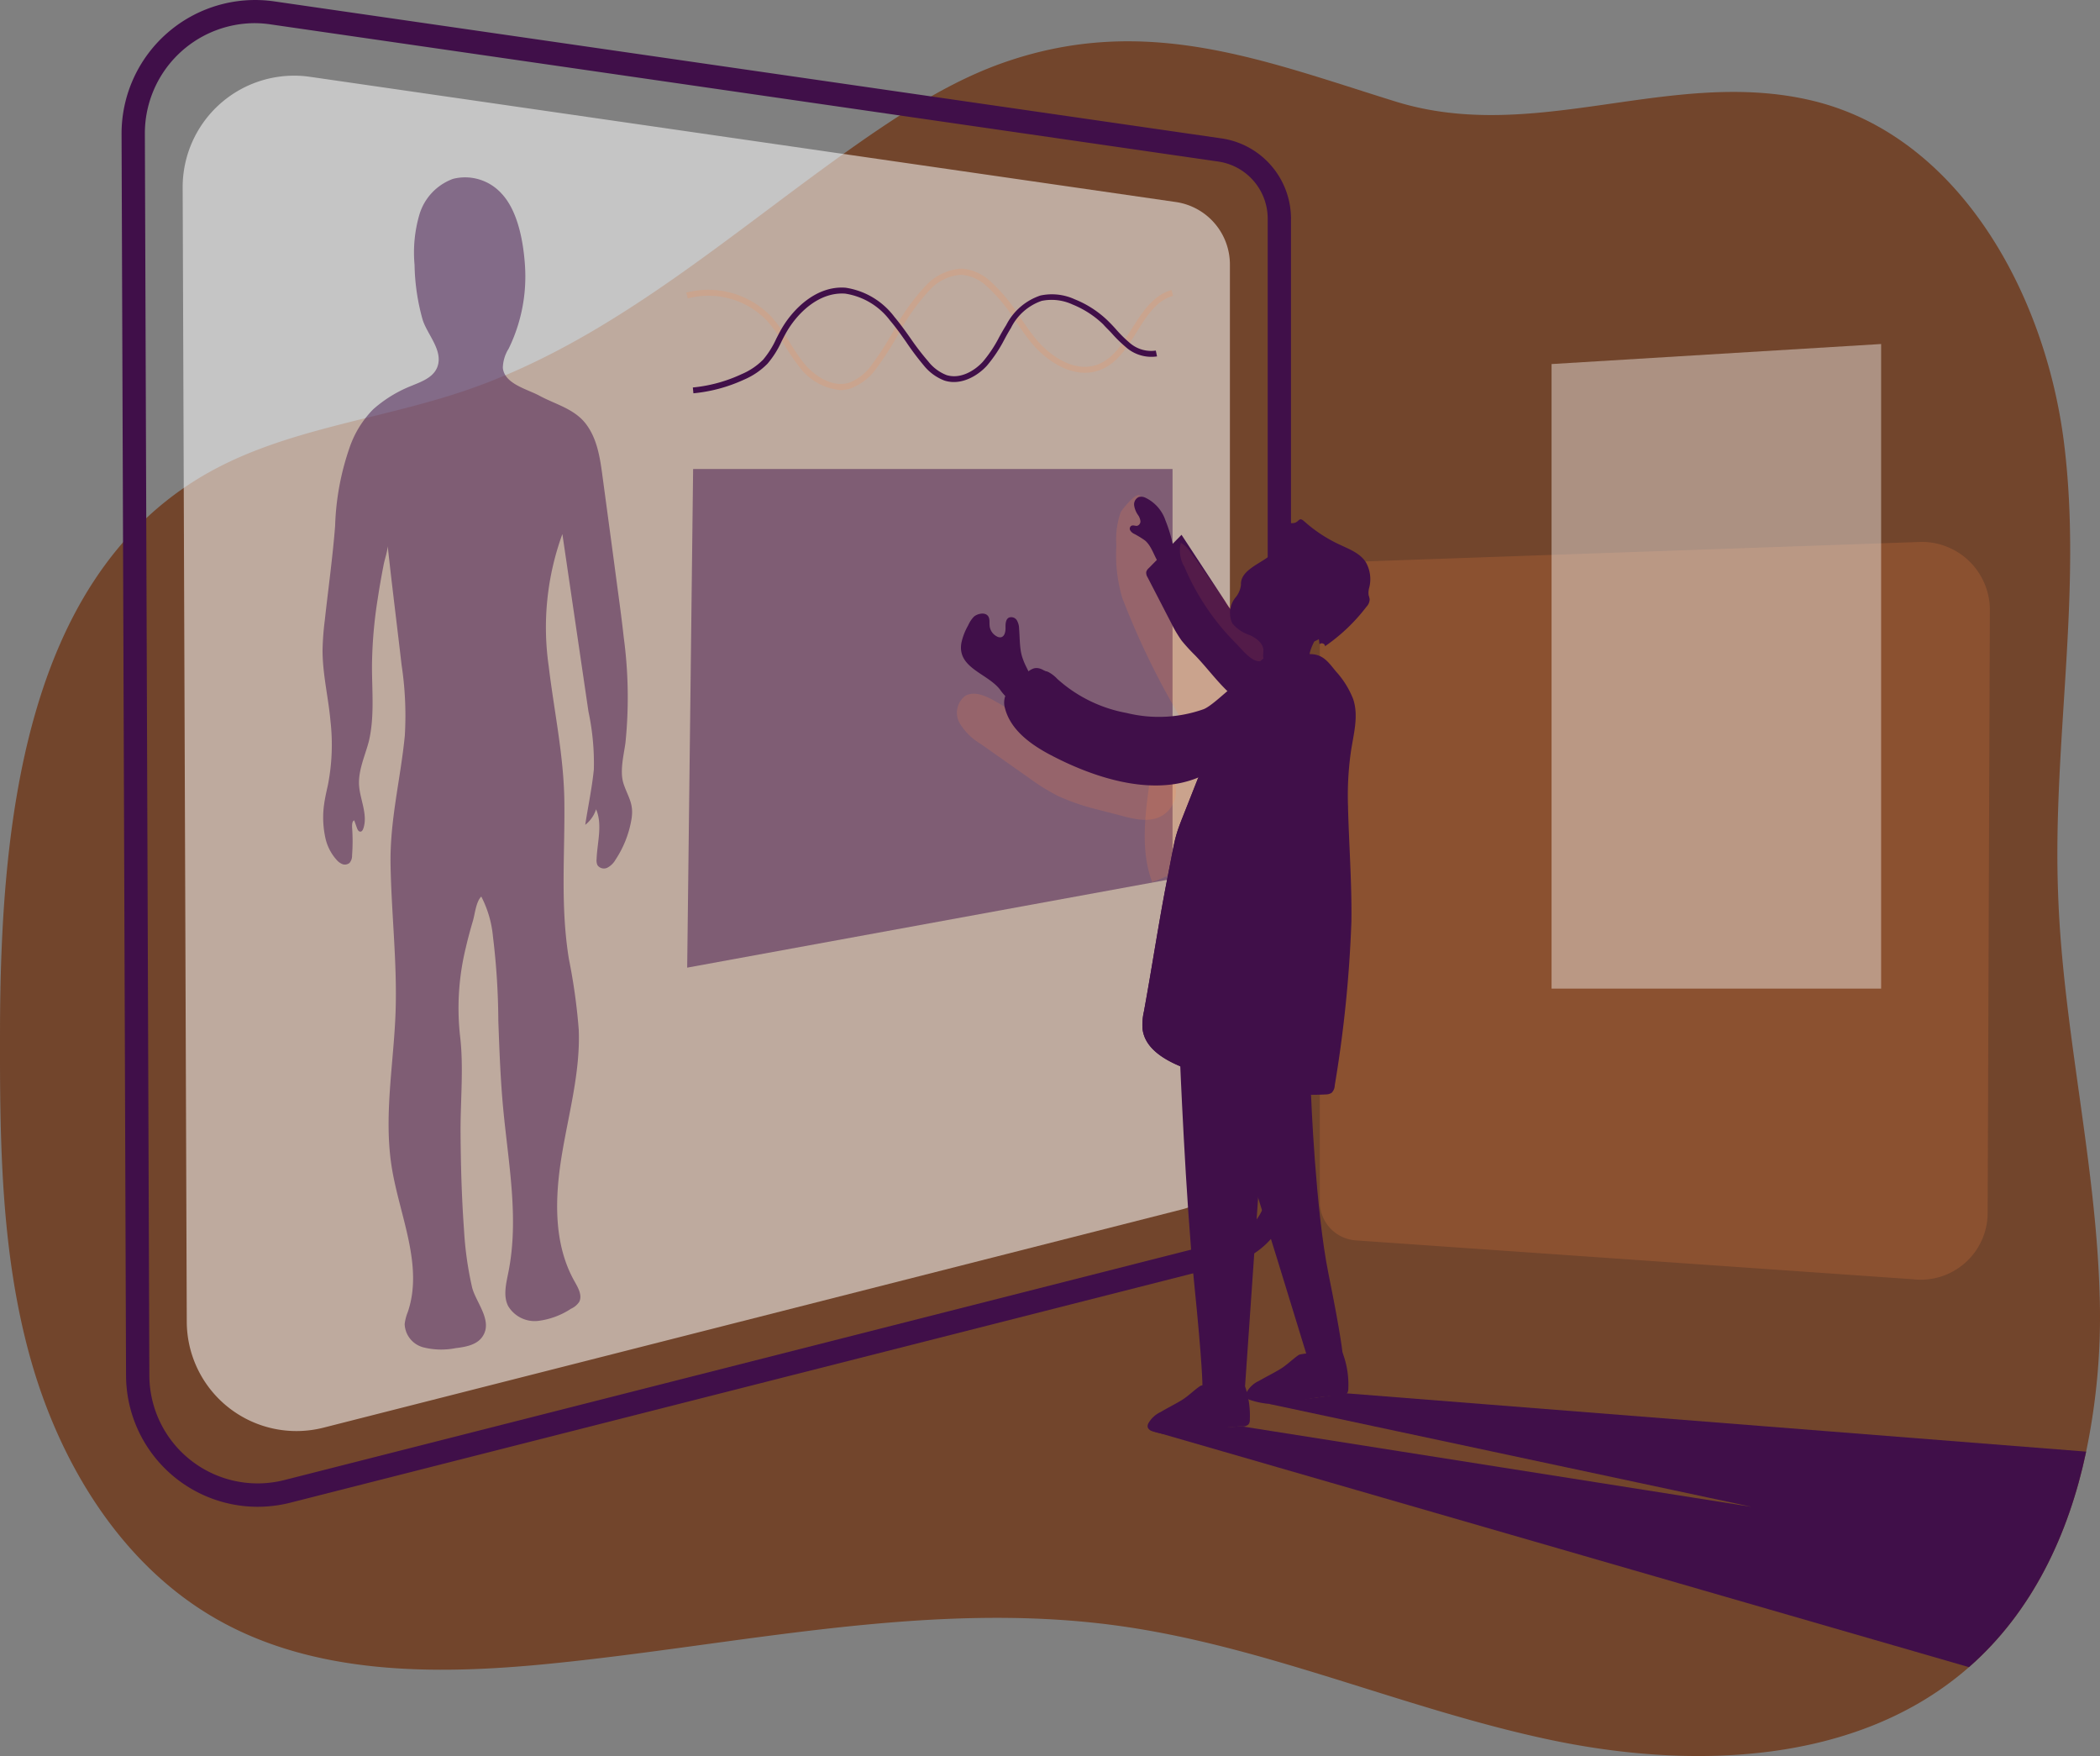 <svg xmlns="http://www.w3.org/2000/svg" width="234.174" height="195.772" viewBox="0 0 234.174 195.772">
  <rect x="0" y="0" width="234.174" height="195.772" fill="#808080" stroke="none"/>
  <g id="human_profile" transform="translate(-0.006 0.006)">
    <path id="Path_340" data-name="Path 340" d="M283.164,211.343c-1.948,9.254-6.027,17.866-13.067,24.029-12.43,10.9-30.926,11.5-47.116,8.014s-31.523-10.423-47.908-12.651c-21.106-2.877-42.362,2.215-63.566,4.286-12.553,1.227-25.932,1.227-36.875-5.04-10.612-6.072-17.45-17.346-20.73-29.127s-3.39-24.178-3.364-36.413c.039-22.99,2.728-50.051,22.483-61.806,8.891-5.286,19.619-6.248,29.406-9.586C119.313,87.3,132.8,74.756,147.479,64.637c4.741-3.247,9.689-6.325,15.119-8.2,15.742-5.455,28.8-.195,43.512,4.377,15.586,4.858,30.705-3.806,46.408-.11,16.385,3.858,26.068,21.431,28.172,38.121s-1.3,33.6-.649,50.422c.539,15.047,4.254,29.874,4.637,44.908A73.632,73.632,0,0,1,283.164,211.343Z" transform="translate(-50.53 -49.514)" fill="#6e3819" opacity="0.815" style="isolation: isolate"/>
    <path id="Path_341" data-name="Path 341" d="M352.519,292.714c-1.948,9.254-6.027,17.866-13.067,24.029L248.37,290.415l9.975-.52,56.871,8.975-53.753-11.462,8.637-1.188Z" transform="translate(-119.885 -130.885)" fill="#400f49"/>
    <path id="Path_342" data-name="Path 342" d="M344.116,140.059l-62.41,2.189c-2.6.091-4.546,1.818-4.546,4.059v67.541a4.32,4.32,0,0,0,4.026,4.078l62.111,4.332a7.468,7.468,0,0,0,8.332-7.2l.247-67.586a7.6,7.6,0,0,0-7.761-7.416Z" transform="translate(-129.978 -79.645)" fill="#ff8946" opacity="0.18" style="isolation: isolate"/>
    <path id="Path_343" data-name="Path 343" d="M96.1,60.141,192.647,74.1a7.04,7.04,0,0,1,6.033,6.968v98.505a7.046,7.046,0,0,1-5.306,6.826L97.6,210.744a12.229,12.229,0,0,1-15.242-11.807L81.9,72.487A12.43,12.43,0,0,1,96.1,60.141Z" transform="translate(-61.525 -51.584)" fill="#fff" opacity="0.54" style="isolation: isolate"/>
    <g id="Group_14" data-name="Group 14" transform="translate(13.562 -0.006)" style="isolation: isolate">
      <path id="Path_344" data-name="Path 344" d="M86.555,215.009A14.684,14.684,0,0,1,71.91,200.378l-.5-138.4a14.9,14.9,0,0,1,17.028-14.8L194.1,62.458a9.053,9.053,0,0,1,7.715,8.917V179.18a9,9,0,0,1-6.787,8.754L90.2,214.561a14.938,14.938,0,0,1-3.65.448ZM86.3,49.606A12.287,12.287,0,0,0,74.008,61.945l.5,138.393a12.079,12.079,0,0,0,15.06,11.69L194.386,185.4a6.41,6.41,0,0,0,4.832-6.215V71.382a6.442,6.442,0,0,0-5.494-6.345L88.068,49.749a12.5,12.5,0,0,0-1.766-.143Z" transform="translate(-71.41 -47.024)" fill="#400f49"/>
    </g>
    <path id="Path_345" data-name="Path 345" d="M118.662,80.51h53.461V126.2L118,136.1Z" transform="translate(-41.365 -28.227)" fill="#400f49" opacity="0.493" style="isolation: isolate"/>
    <path id="Path_346" data-name="Path 346" d="M249.207,156.589c-2.357,1.63-2.942,4.806-3.325,7.644-.494,3.65-.974,7.475.318,10.923,6.02-2.1,10.443-7.144,14.58-12.021a6.618,6.618,0,0,0,1.734-2.994,5.066,5.066,0,0,0-.786-3.247c-1.188-2.111-3.039-3.754-4.7-5.514-5.2-5.546-8.754-12.443-12.157-19.256-.325-.649-2.059,1.546-2.169,1.779a9.028,9.028,0,0,0-.494,3.7,17.107,17.107,0,0,0,.649,5.845A87.607,87.607,0,0,0,249.207,156.589Z" transform="translate(-117.714 -76.822)" fill="#ff8946" opacity="0.18" style="isolation: isolate"/>
    <path id="Path_347" data-name="Path 347" d="M227.485,171.885c-2.955-1.468-5.65-3.41-8.527-5.027-.981-.546-2.2-1.059-3.163-.507a2.36,2.36,0,0,0-.649,3.013,6.774,6.774,0,0,0,2.39,2.364l5.319,3.747A24.067,24.067,0,0,0,226.1,177.5a24.927,24.927,0,0,0,4.546,1.552l2.507.649c1.468.4,3.1.786,4.455.084a3.163,3.163,0,0,0,1.669-2.935c-.175-2.682-2.383-2.773-4.39-2.89A18.976,18.976,0,0,1,227.485,171.885Z" transform="translate(-108.144 -88.78)" fill="#ff8946" opacity="0.18" style="isolation: isolate"/>
    <path id="Path_348" data-name="Path 348" d="M265.912,282.24a3.02,3.02,0,0,0-1.39,1.3.65.65,0,0,0-.058.409.753.753,0,0,0,.494.422,9,9,0,0,0,4.981.208,27.329,27.329,0,0,1,4.994-.727.948.948,0,0,0,.8-.221.863.863,0,0,0,.149-.526,10.027,10.027,0,0,0-.747-4.273c.039.084-4.416.26-4.8.526-.708.487-1.3,1.111-2.052,1.565S266.7,281.791,265.912,282.24Z" transform="translate(-125.523 -128.294)" fill="#400f49"/>
    <path id="Path_349" data-name="Path 349" d="M269.925,233.005s.487,12.761,1.948,19.95,1.585,9.021,1.585,9.021h-4.026s-6.215-20.353-7.793-24.99-2.318-7.676-2.318-7.676Z" transform="translate(-123.723 -110.934)" fill="#400f49"/>
    <path id="Path_350" data-name="Path 350" d="M253.11,228.06s.649,16.093,1.6,25.419.929,11.514.929,11.514,3.656,1.1,4.754,0l1.825-26.328.922-6.494Z" transform="translate(-121.546 -110.496)" fill="#400f49"/>
    <path id="Path_351" data-name="Path 351" d="M222.222,156.6c-.143-.838-.13-1.708-.2-2.559a1.9,1.9,0,0,0-.26-.948.734.734,0,0,0-.87-.286c-.377.188-.39.714-.383,1.143s-.1.974-.52,1.052a.7.7,0,0,1-.455-.1,1.5,1.5,0,0,1-.792-1.117c-.039-.279,0-.565-.052-.844-.162-.812-1.2-.649-1.689-.253a3.183,3.183,0,0,0-.649.968,6.825,6.825,0,0,0-.76,1.948c-.513,2.8,2.857,3.4,4.28,5.2a5.883,5.883,0,0,0,.649.786,1.786,1.786,0,0,0,2.942-1.059c.162-1.046-.6-1.948-.968-2.974a5.2,5.2,0,0,1-.273-.955Z" transform="translate(-108.375 -83.96)" fill="#400f49"/>
    <path id="Path_352" data-name="Path 352" d="M248.516,134.968a4.338,4.338,0,0,0-2.241-2.559,1.071,1.071,0,0,0-.747-.078.9.9,0,0,0-.513.942,2.5,2.5,0,0,0,.429,1.059,1.526,1.526,0,0,1,.266.649.507.507,0,0,1-.364.559c-.208.032-.435-.11-.649,0a.383.383,0,0,0-.136.481.974.974,0,0,0,.383.377,10.187,10.187,0,0,1,1.3.792c.74.649.974,1.7,1.526,2.52a.429.429,0,0,0,.221.195.37.37,0,0,0,.234-.039A1.779,1.779,0,0,0,249.406,138a16.555,16.555,0,0,0-.89-3.033Z" transform="translate(-118.537 -76.924)" fill="#400f49"/>
    <path id="Path_353" data-name="Path 353" d="M257.753,148.3a10.873,10.873,0,0,1-1.611-2.072l-4.858-7.4-3.643,3.708a.9.9,0,0,0-.292.442.955.955,0,0,0,.149.584l2.65,5.124a13.988,13.988,0,0,0,1.156,1.948,21.271,21.271,0,0,0,1.513,1.65c1.792,1.864,3.247,4.091,5.468,5.455a1.344,1.344,0,0,0,.649.24,1.448,1.448,0,0,0,.753-.234c1.76-.929,5.15-2.435,4.02-4.975C262.662,150.471,259.461,149.9,257.753,148.3Z" transform="translate(-119.526 -79.211)" fill="#400f49"/>
    <path id="Path_355" data-name="Path 355" d="M253.578,142.8a3.6,3.6,0,0,1-.344-2.6,2.929,2.929,0,0,1,.994.942c2.37,3.085,4.3,6.592,7.332,9.034a6.37,6.37,0,0,1,1.052.948c.565.7.61,2.318-.649,2.286-.9,0-1.948-1.351-2.533-1.948a26.841,26.841,0,0,1-5.845-8.7Z" transform="translate(-121.553 -79.695)" fill="#ff8946" opacity="0.1"/>
    <path id="Path_356" data-name="Path 356" d="M262.95,145.275a2.662,2.662,0,0,1-.649,1.468,2.726,2.726,0,0,0-.305,2.851,4.241,4.241,0,0,0,1.948,1.3c.714.331,1.468.877,1.507,1.663,0,.429-.143.955.195,1.227a.948.948,0,0,0,.565.149,31.071,31.071,0,0,0,3.39,0,1.2,1.2,0,0,0,.565-.117,1.416,1.416,0,0,0,.455-.929c.383-1.578,1.6-2.806,2.26-4.293a6.494,6.494,0,0,0-.864-6.585,1.9,1.9,0,0,0-.688-.578,2.111,2.111,0,0,0-.831-.1c-1.572,0-3.286,0-4.611.909C264.749,143.061,262.865,143.8,262.95,145.275Z" transform="translate(-124.561 -80.088)" fill="#400f49"/>
    <path id="Path_357" data-name="Path 357" d="M268.528,138.758a1.624,1.624,0,0,0,1.786,1.4c-.175.286.195.61.52.649s.734.084.9.377c.071.13.071.292.156.422s.37.26.5.448a.87.87,0,0,1,0,.74l-.571,1.792a.688.688,0,0,1,1.124-.091.961.961,0,0,1-.227,1.188,6.325,6.325,0,0,1-1.111.708c.279.61,1.3.61,1.487,1.253a1.3,1.3,0,0,1,0,.584l-.37,1.7a2.6,2.6,0,0,0,1.3-.4l.078.591c.143-.26.649-.091.6.208a20.23,20.23,0,0,0,4.637-4.416,1.227,1.227,0,0,0,.351-.844,3.6,3.6,0,0,0-.117-.455,2.144,2.144,0,0,1,.078-.857,3.812,3.812,0,0,0-.383-2.793c-.649-1.033-1.909-1.487-3.013-2.013a15.983,15.983,0,0,1-3.864-2.559c-.565-.507-.552,0-1.013.156s-.805-.1-1.221.084C269.366,136.979,268.456,137.921,268.528,138.758Z" transform="translate(-126.95 -78.279)" fill="#400f49"/>
    <path id="Path_358" data-name="Path 358" d="M261.3,176.406c.11,4.241.435,8.482.377,12.722a140.333,140.333,0,0,1-1.857,18.262,1.228,1.228,0,0,1-.344.825,1.2,1.2,0,0,1-.649.182,29.99,29.99,0,0,1-6.942-.429,48.39,48.39,0,0,1-8.6-2.435c-2.182-.812-4.637-2.13-4.9-4.442a6.579,6.579,0,0,1,.156-1.948c.9-4.916,1.643-9.891,2.6-14.781l.6-3.091c.117-.591.234-1.188.4-1.766.2-.708.474-1.4.74-2.078.565-1.422,1.124-2.851,1.689-4.273l.039-.091c-5.273,2.2-11.885-.058-16.651-2.6-2.13-1.143-4.28-2.734-4.9-5.079a2.241,2.241,0,0,1,0-1.338,2.7,2.7,0,0,1,.585-.851,23.6,23.6,0,0,1,1.818-1.786,2.085,2.085,0,0,1,.779-.5c.792-.227,1.526.442,2.124,1.02a17.242,17.242,0,0,0,12.989,4.734,9.989,9.989,0,0,0,3.767-.9,14.191,14.191,0,0,0,2.877-2.059,19.89,19.89,0,0,0,3.189-3.169,2.435,2.435,0,0,1,.708-.747,2.2,2.2,0,0,1,1.007-.2c1.39-.058,2.909-.331,4.28-.279s1.948.929,2.786,1.948a9.9,9.9,0,0,1,1.909,3.072c.649,1.948,0,4.02-.279,6.033a34.5,34.5,0,0,0-.292,6.046Z" transform="translate(-110.974 -86.391)" fill="#400f49"/>
    <path id="Path_360" data-name="Path 360" d="M249.045,287.573a3.007,3.007,0,0,0-1.39,1.3.649.649,0,0,0-.052.409.74.74,0,0,0,.487.422,9.027,9.027,0,0,0,4.962.195,27.184,27.184,0,0,1,4.988-.727.961.961,0,0,0,.805-.221.857.857,0,0,0,.143-.526,10.137,10.137,0,0,0-.74-4.273c0,.091-4.423.26-4.806.526-.708.487-1.3,1.111-2.052,1.572S249.8,287.118,249.045,287.573Z" transform="translate(-119.612 -130.159)" fill="#400f49"/>
    <path id="Path_361" data-name="Path 361" d="M132.667,117.242l2.909,19.795a27.573,27.573,0,0,1,.6,6.436c-.208,2.091-.649,4.137-.961,6.183a3.552,3.552,0,0,0,1.208-1.734c.747,1.727.123,3.7.058,5.585a1.26,1.26,0,0,0,.1.649.877.877,0,0,0,1.111.273,2.247,2.247,0,0,0,.89-.87,11.625,11.625,0,0,0,1.779-4.468c.312-1.76-.344-2.474-.857-3.968-.474-1.39,0-3.189.195-4.6a50.292,50.292,0,0,0-.195-11.813c-.214-1.948-.474-3.851-.734-5.78l-.448-3.364-1.111-8.248c-.3-2.221-.552-4.663-2.026-6.494-1.3-1.585-3.364-2.078-5.085-3.013-1.3-.714-3.9-1.3-4.072-3.1a4.176,4.176,0,0,1,.649-2.143,18.34,18.34,0,0,0,1.818-9.28c-.175-2.6-.773-6.1-2.656-8.059a5.481,5.481,0,0,0-5.364-1.591,6.092,6.092,0,0,0-3.747,3.968,15.106,15.106,0,0,0-.546,5.611,24.029,24.029,0,0,0,.9,6.118c.487,1.559,2.065,3.176,1.753,4.877-.279,1.507-1.825,2.013-3.046,2.52a14.4,14.4,0,0,0-4.221,2.6,11.274,11.274,0,0,0-2.6,4.176,29.28,29.28,0,0,0-1.643,8.819c-.279,3.539-.773,7.079-1.162,10.605a30.814,30.814,0,0,0-.24,3.28c0,2.637.649,5.234.883,7.865a23.38,23.38,0,0,1-.286,7.144c-.162.727-.331,1.455-.429,2.189a10.5,10.5,0,0,0,.11,3.52,5.384,5.384,0,0,0,1.3,2.643,1.689,1.689,0,0,0,.649.468.812.812,0,0,0,.786-.143,1.24,1.24,0,0,0,.279-.844,21.069,21.069,0,0,0,0-3.15c0-.279,0-.649.24-.747l.305.857c.065.182.182.4.37.4s.279-.182.338-.344c.52-1.494-.331-3.189-.461-4.676-.162-1.714.649-3.41,1.078-5.046.649-2.741.344-5.6.351-8.443a50.208,50.208,0,0,1,.649-7.514c.188-1.247.409-2.487.649-3.721.162-.864.708-2.176.357-3.013.494,4.721,1.1,9.436,1.643,14.151a37.816,37.816,0,0,1,.364,7.891c-.481,4.929-1.682,9.41-1.591,14.45.1,5.468.747,10.923.559,16.4-.208,5.767-1.338,11.573-.429,17.275.87,5.41,3.552,10.93,1.8,16.125a5.287,5.287,0,0,0-.357,1.364,2.788,2.788,0,0,0,2.1,2.6,8.235,8.235,0,0,0,3.585.084c1.117-.136,2.37-.351,3-1.3,1.175-1.74-.734-3.793-1.162-5.455a38.535,38.535,0,0,1-.909-6.494c-.266-3.682-.364-7.378-.383-11.04,0-3.468.357-7.144-.058-10.54a28.36,28.36,0,0,1,.649-9.839c.234-1.013.507-2.013.8-3.007.214-.74.344-2.124.922-2.669a12.079,12.079,0,0,1,1.3,4.449,80.188,80.188,0,0,1,.6,9.4c.117,3.247.234,6.494.539,9.741.572,6.111,1.792,12.3.578,18.314-.247,1.247-.591,2.6-.032,3.728a3.442,3.442,0,0,0,3.338,1.676,8.54,8.54,0,0,0,3.682-1.357,2.149,2.149,0,0,0,.916-.766c.364-.721-.117-1.565-.513-2.267-2.351-4.143-2.215-9.228-1.455-13.93s2.1-9.365,1.916-14.125a65.234,65.234,0,0,0-1.1-7.9c-.974-6.007-.429-11.69-.507-17.658-.071-5.046-1.149-10.008-1.747-15.015a30.361,30.361,0,0,1,1.526-14.7Z" transform="translate(-69.949 -57.704)" fill="#400f49" opacity="0.493" style="isolation: isolate"/>
    <g id="Group_15" data-name="Group 15" transform="translate(76.531 29.942)" opacity="0.18" style="isolation: isolate">
      <path id="Path_362" data-name="Path 362" d="M185.619,106.687a6.442,6.442,0,0,1-4.643-2.6,23.281,23.281,0,0,1-1.611-2.357A18,18,0,0,0,177.417,99a9.04,9.04,0,0,0-8.871-2.539l-.175-.649a9.741,9.741,0,0,1,9.521,2.721,18.677,18.677,0,0,1,2.013,2.825,24.109,24.109,0,0,0,1.559,2.292c1.124,1.377,3.117,2.786,5.053,2.215a5.637,5.637,0,0,0,2.6-2.091,34.448,34.448,0,0,0,2.318-3.611,23.627,23.627,0,0,1,3.6-5.079,5.947,5.947,0,0,1,4.059-1.948,5.319,5.319,0,0,1,3.15,1.377,19.133,19.133,0,0,1,3.364,4.059c.565.831,1.15,1.682,1.792,2.455,1.559,1.877,4.28,3.741,6.826,2.812,1.721-.649,2.747-2.273,3.838-4.007s2.331-3.728,4.423-4.306l.169.649c-1.844.507-2.916,2.215-4.046,4.02s-2.228,3.565-4.163,4.267c-2.857,1.046-5.845-.961-7.546-3-.649-.792-1.253-1.663-1.831-2.507a18.49,18.49,0,0,0-3.247-3.9,4.689,4.689,0,0,0-2.754-1.227,5.151,5.151,0,0,0-3.585,1.734,23.212,23.212,0,0,0-3.494,4.942,34.036,34.036,0,0,1-2.364,3.682,6.234,6.234,0,0,1-2.948,2.318A3.954,3.954,0,0,1,185.619,106.687Z" transform="translate(-168.37 -93.139)" fill="#ff8946"/>
    </g>
    <path id="Path_363" data-name="Path 363" d="M169.565,108.175l-.065-.649a16.547,16.547,0,0,0,5.442-1.487,7.462,7.462,0,0,0,2.4-1.617,9.975,9.975,0,0,0,1.461-2.331c.156-.3.305-.6.474-.9,1.3-2.364,3.988-5.046,7.261-4.786a8.35,8.35,0,0,1,5.436,3.247c.649.773,1.253,1.617,1.825,2.429a28.932,28.932,0,0,0,1.948,2.533,4.793,4.793,0,0,0,2.033,1.526c1.546.494,3.15-.487,4.052-1.474a14.476,14.476,0,0,0,1.851-2.793c.247-.442.494-.883.76-1.3a6.644,6.644,0,0,1,3.819-3.3,6.111,6.111,0,0,1,3.825.422,11.4,11.4,0,0,1,3.637,2.338c.338.331.649.649.974,1.02a14.217,14.217,0,0,0,1.474,1.461,3.65,3.65,0,0,0,2.955.9l.136.649a4.293,4.293,0,0,1-3.52-1.072,14.869,14.869,0,0,1-1.546-1.52c-.305-.338-.649-.649-.948-.994a10.794,10.794,0,0,0-3.422-2.208,5.559,5.559,0,0,0-3.423-.4,6.013,6.013,0,0,0-3.429,3.02c-.26.422-.5.851-.74,1.3a15.586,15.586,0,0,1-1.948,2.916c-1.033,1.13-2.89,2.241-4.734,1.65a5.468,5.468,0,0,1-2.325-1.714,30.76,30.76,0,0,1-1.948-2.6c-.565-.805-1.15-1.63-1.792-2.383a7.713,7.713,0,0,0-4.994-2.994c-2.981-.214-5.429,2.254-6.644,4.455-.156.286-.312.584-.461.883a10.47,10.47,0,0,1-1.559,2.468,8.073,8.073,0,0,1-2.6,1.773A17.366,17.366,0,0,1,169.565,108.175Z" transform="translate(-92.235 -64.334)" fill="#400f49"/>
    <path id="Path_364" data-name="Path 364" d="M260.213,214.3a48.389,48.389,0,0,1-8.6-2.435c-2.182-.812-4.637-2.13-4.9-4.442a6.579,6.579,0,0,1,.156-1.948c.9-4.916,1.643-9.891,2.6-14.781l.6-3.091c.117-.591.234-1.188.4-1.766.2-.708.474-1.4.74-2.078.565-1.422,1.124-2.851,1.689-4.273a21.208,21.208,0,0,0,5.955-2.117,221.6,221.6,0,0,1-4.5,21.944c-.916,3.552-1.779,7.793.649,10.514C256.544,211.549,259.232,212.465,260.213,214.3Z" transform="translate(-119.298 -92.725)" fill="#400f49"/>
    <path id="Path_365" data-name="Path 365" d="M303.171,130.916H266.42V61.284l36.751-2.234Z" transform="translate(-93.397 -20.703)" fill="#fff" opacity="0.41" style="isolation: isolate"/>
    <path id="Path_366" data-name="Path 366" d="M233.544,169.583c-2.968-1.059-5.988-2.111-8.358-4.241a1.3,1.3,0,0,1-.526-.818,1.4,1.4,0,0,1,.591-1.013,6.437,6.437,0,0,1,1.429-1.085,2.156,2.156,0,0,1,1.74-.149,3.65,3.65,0,0,1,1.052.792,15.762,15.762,0,0,0,7.748,3.806,14.953,14.953,0,0,0,8.592-.429c1.565-.649,4.942-4.728,6.494-4.13s.851,3.637.11,4.546c-1.591,2.033-5.624,2.987-8.033,3.448A20.7,20.7,0,0,1,233.544,169.583Z" transform="translate(-111.573 -87.393)" fill="#400f49"/>
    <path id="Path_367" data-name="Path 367" d="M271.557,162.282a2.656,2.656,0,0,0,1.416-1.682,8.176,8.176,0,0,0-2.487-.123l-2.37.123-1.565.084c-.974.045-.994.474-.649,1.143.169.318.6.578.805.909s.221.714.435.968c.649.747.792.325,1.591-.156S270.654,162.749,271.557,162.282Z" transform="translate(-125.959 -86.788)" fill="#400f49"/>
  </g>
</svg>
